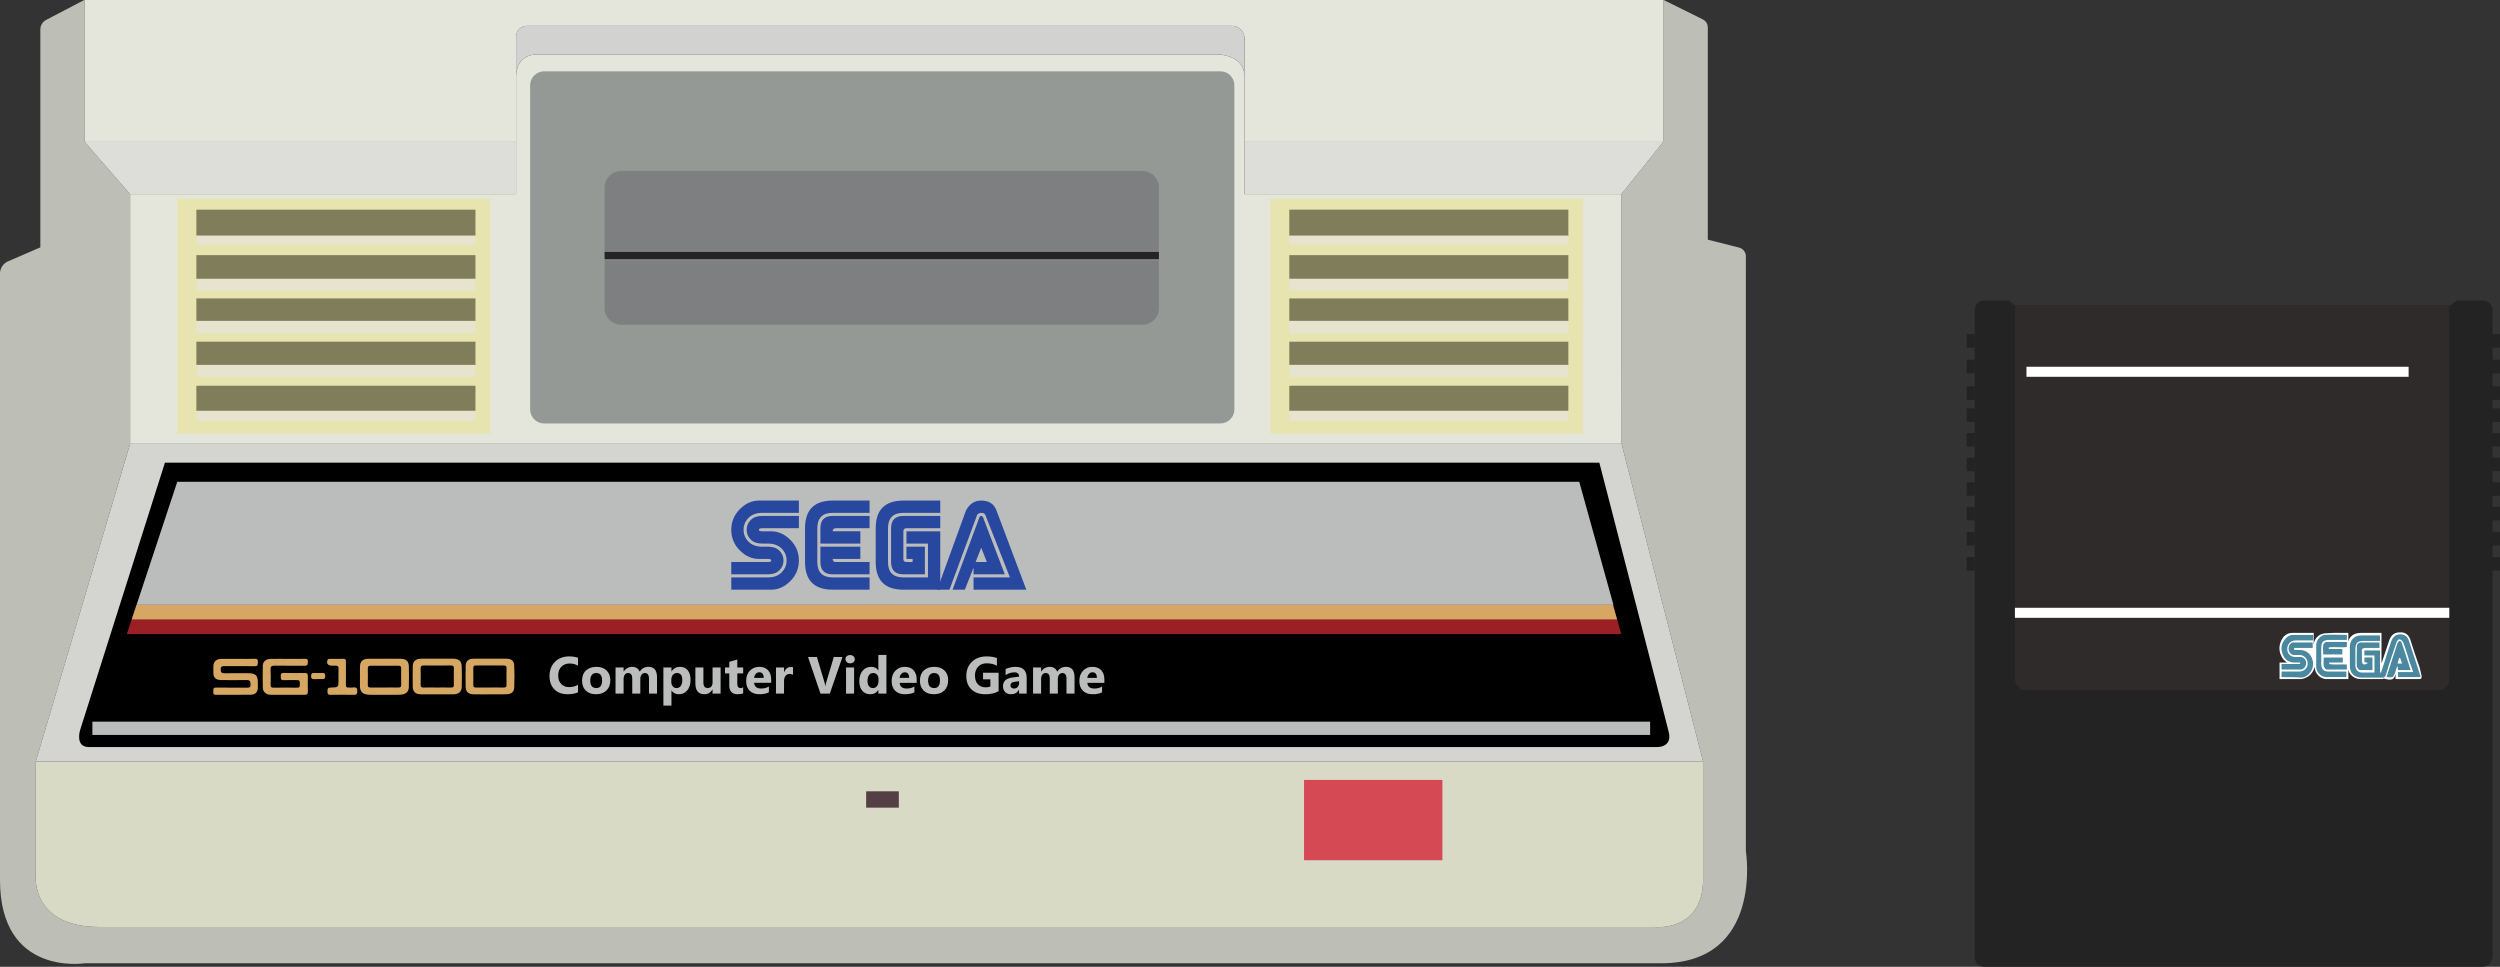 <?xml version="1.0" encoding="UTF-8" standalone="no"?>
<svg
   xmlns:dc="http://purl.org/dc/elements/1.1/"
   xmlns:cc="http://creativecommons.org/ns#"
   xmlns:rdf="http://www.w3.org/1999/02/22-rdf-syntax-ns#"
   xmlns:svg="http://www.w3.org/2000/svg"
   xmlns="http://www.w3.org/2000/svg"
   xmlns:sodipodi="http://sodipodi.sourceforge.net/DTD/sodipodi-0.dtd"
   xmlns:inkscape="http://www.inkscape.org/namespaces/inkscape"
   viewBox="0 0 497.86 192.537"
   version="1.1"
   id="svg78"
   sodipodi:docname="consolegame.svg"
   inkscape:version="0.92.4 5da689c313, 2019-01-14"
   width="497.86"
   height="192.537">
  <rect x="0" y="0" width="497.86" height="192.537" fill="#333333" stroke="none"/>
  <defs
     id="defs82">
    <clipPath
       id="a">
      <path
         inkscape:connector-curvature="0"
         d="M 0,279.084 H 505.706 V 0 H 0 Z"
         id="path2" />
    </clipPath>
  </defs>
  <sodipodi:namedview
     pagecolor="#ffffff"
     bordercolor="#666666"
     borderopacity="1"
     objecttolerance="10"
     gridtolerance="10"
     guidetolerance="10"
     inkscape:pageopacity="0"
     inkscape:pageshadow="2"
     inkscape:window-width="1920"
     inkscape:window-height="1015"
     id="namedview80"
     showgrid="false"
     inkscape:zoom="2.848"
     inkscape:cx="247.85955"
     inkscape:cy="96.649999"
     inkscape:window-x="1920"
     inkscape:window-y="0"
     inkscape:window-maximized="1"
     inkscape:current-layer="svg78" />
  <g
     id="g76"
     transform="translate(-2.14,-0.763)">
    <path
       d="m 496.5,193.3 h -99.2 c -1.1,0 -1.9,-0.9 -1.9,-1.9 V 62.5 c 0,-1.1 0.9,-1.9 1.9,-1.9 h 4.9 l 1.2,1 H 490 l 1.5,-1 h 5.1 c 1.1,0 1.9,0.9 1.9,1.9 v 128.8 c -0.1,1.1 -0.9,2 -2,2 z"
       id="path60"
       inkscape:connector-curvature="0"
       style="fill:#242323" />
    <path
       d="M 403.4,61.6 V 136 c 0,1.2 1,2.2 2.2,2.2 h 82.2 c 1.1,0 2.1,-0.9 2.1,-2.1 V 61.6"
       id="path62"
       inkscape:connector-curvature="0"
       style="fill:#2e2b2a" />
    <path
       d="m 393.8,111.7 h 1.6 v 2.7 h -1.6 z m 0,-2.3 h 1.6 v -2.7 h -1.6 z m 0,-5 h 1.6 v -2.7 h -1.6 z m 0,-4.9 h 1.6 v -2.7 h -1.6 z m 0,-4.9 h 1.6 v -2.7 h -1.6 z m 0,-9.8 h 1.6 v -2.7 h -1.6 z m 0,4.9 h 1.6 V 87 h -1.6 z m 0,-9.3 h 1.6 v -2.7 h -1.6 z m 0,-5.3 h 1.6 v -2.7 h -1.6 z m 0,-5.1 h 1.6 v -2.7 h -1.6 z m 104.6,44.4 h 1.6 v -2.7 h -1.6 z m 0,-5 h 1.6 v -2.7 h -1.6 z m 0,-5 h 1.6 v -2.7 h -1.6 z m 0,-4.9 h 1.6 v -2.7 h -1.6 z m 0,-4.9 h 1.6 v -2.7 h -1.6 z m 0,-9.8 h 1.6 v -2.7 h -1.6 z m 0,4.9 H 500 V 87 h -1.6 z m 0,-9.3 h 1.6 v -2.7 h -1.6 z m 0,-5.3 h 1.6 v -2.7 h -1.6 z m 0,-5.1 h 1.6 v -2.7 h -1.6 z"
       id="path64"
       inkscape:connector-curvature="0"
       style="fill:#242323" />
    <path
       d="m 484.4,135.4 v 0.2 l -0.1,0.3 -0.3,0.1 h -4.8 v -1 c -0.2,0.7 -0.4,1.1 -1.1,1.1 -0.2,0 -0.4,0 -0.8,-0.1 l -0.4,-0.1 c -0.2,0.1 -0.3,0.1 -0.5,0.1 h -4.1 c -1.2,0 -2.2,-0.7 -2.5,-1.8 v 1.8 h -4.5 c -1.2,-0.1 -2.2,-1.2 -2.2,-2.4 v -0.1 c -0.1,0.5 -0.3,0.9 -0.6,1.3 -0.5,0.7 -1.3,1.1 -2.1,1.2 h -4.3 v -3.3 h 1.5 c -0.5,-0.3 -0.9,-0.7 -1.2,-1.4 -0.5,-1.1 -0.4,-2.2 0.2,-3.3 0.5,-0.8 1.2,-1.2 2,-1.2 h 4.3 v 2.4 c 0,-1.1 1,-2.2 2.1,-2.3 0.6,0 1.2,-0.1 1.8,-0.1 h 3 v 1.7 c 0.3,-1.1 1.2,-1.7 2.5,-1.7 h 4.1 v 6.1 l 1.5,-4.5 c 0.4,-1.2 1.1,-1.7 2.1,-1.7 h 0.5 c 0.8,0.1 1.3,0.6 1.6,1.3 0.6,1.9 1.2,3.8 1.9,5.7 z"
       id="path66"
       inkscape:connector-curvature="0"
       style="fill:#ffffff" />
    <path
       d="m 484.1,135.6 h -4.4 v -1 h 3 c -0.2,-0.7 -0.4,-1.2 -0.6,-1.7 -0.4,-1.3 -0.8,-2.7 -1.3,-4 -0.1,-0.3 -0.4,-0.7 -0.7,-0.8 -0.5,-0.1 -0.6,0.4 -0.8,0.8 -0.7,2.1 -1.4,4.1 -2,6.2 -0.2,0.5 -0.4,0.7 -0.9,0.6 h -4 c -1.4,0 -2.3,-0.9 -2.3,-2.3 v -3.8 c 0,-1.4 0.9,-2.3 2.3,-2.3 h 3.7 v 1.1 H 473 c -1.5,0 -1.8,0.4 -1.8,1.9 v 2.9 c 0,1 0.5,1.5 1.4,1.5 h 2.4 v -3.4 h -2 v -1 h 3.1 v 4.4 h 0.2 c 0.7,-2 1.3,-4.1 2,-6.1 0.4,-1.2 1.1,-1.6 2.2,-1.5 0.6,0.1 1.1,0.5 1.3,1.1 0.8,2.4 1.6,4.9 2.4,7.3 -0.1,0 -0.1,0 -0.1,0.1 z m -27.6,0 v -1.1 h 3.5 c 1,0 1.7,-0.7 1.7,-1.6 0,-0.9 -0.7,-1.7 -1.6,-1.7 h -1.2 c -0.6,-0.1 -1,-0.6 -1,-1.3 0,-0.6 0.4,-1.2 1,-1.2 h 3.8 v 1.1 H 459 v 0.4 h 1.1 c 1.3,0 2.3,0.8 2.6,2.1 0.4,1.6 -0.7,3.3 -2.3,3.4 -1.3,-0.1 -2.5,-0.1 -3.9,-0.1 z"
       id="path68"
       inkscape:connector-curvature="0"
       style="fill:#4a88a0" />
    <path
       d="M 456.5,134.1 V 133 h 3.7 v -0.3 h -1.1 c -1.1,0 -1.9,-0.5 -2.3,-1.5 -0.5,-1 -0.4,-2 0.2,-2.9 0.4,-0.6 1,-1.1 1.8,-1.1 h 4 v 1.1 h -3.5 c -1.2,0 -1.9,1.1 -1.6,2.2 0.2,0.7 0.8,1.1 1.6,1.1 h 1.1 c 0.6,0.1 1,0.6 1,1.2 0,0.6 -0.4,1.2 -1,1.3 z m 13,-6.9 v 1 H 466 c -1.2,0 -1.6,0.4 -1.6,1.7 v 3 c 0,1.2 0.5,1.6 1.5,1.6 h 3.5 v 1.1 h -4.1 c -1,-0.1 -1.9,-1 -1.9,-2 v -4.4 c 0,-0.9 0.8,-1.9 1.7,-2 1.5,-0.1 3,0 4.4,0 z m 7.9,8.4 c 0.7,-2.3 1.5,-4.6 2.2,-6.8 0.1,-0.2 0.2,-0.3 0.4,-0.4 0.1,0 0.3,0.1 0.4,0.3 0.6,1.8 1.2,3.6 1.8,5.5 h -2.5 c 0,-0.3 -0.1,-0.5 -0.1,-0.7 h -0.1 c -0.1,0.4 -0.3,0.8 -0.4,1.3 -0.4,0.9 -0.4,0.9 -1.7,0.8 z m 2.2,-2.7 h 0.9 c -0.1,-0.4 -0.3,-0.8 -0.4,-1.1 h -0.2 c -0.1,0.3 -0.2,0.7 -0.3,1.1 z m -5.9,-0.1 c -0.3,-0.1 -0.5,-0.2 -0.7,-0.2 v -0.9 h 1.6 v 2.5 h -2.5 c -0.2,0 -0.5,-0.4 -0.6,-0.7 -0.1,-1.3 0,-2.7 0,-4 0,-0.5 0.3,-0.7 0.7,-0.8 h 3.8 v 1.1 h -2.8 c -0.6,0 -0.8,0.2 -0.7,0.8 v 1.9 c 0.1,0.6 0.4,0.8 1.2,0.3 z"
       id="path70"
       inkscape:connector-curvature="0"
       style="fill:#4a88a0" />
    <path
       d="m 466,133 c 1.2,0.2 2.3,0 3.5,0.1 v 1 h -4 c -0.2,0 -0.5,-0.4 -0.6,-0.7 -0.1,-0.5 0,-1.1 0,-1.7 h 3.8 v 1 H 466 Z m 3.5,-4.4 v 1 c -1.2,0.2 -2.4,-0.1 -3.6,0.1 v 0.3 h 2.7 v 1.1 h -3.8 c 0,-0.6 -0.1,-1.3 0,-1.9 0,-0.2 0.4,-0.6 0.6,-0.6 z"
       id="path72"
       inkscape:connector-curvature="0"
       style="fill:#4a88a0" />
    <path
       d="m 403.4,121.8 h 86.5 v 2 h -86.5 z m 2.3,-48 h 76.1 v 2 h -76.1 z"
       id="path74"
       inkscape:connector-curvature="0"
       style="fill:#ffffff" />
  </g>
  <g
     clip-path="url(#a)"
     transform="matrix(0.688,0,0,-0.688,-2.0634239e-4,191.956)"
     id="g59">
    <path
       style="fill:#bdbeb6"
       inkscape:connector-curvature="0"
       d="M 480.826,0.188 H 24.521 c 0,0 -24.521,-3.923 -24.521,24.084 v 175.553 c 0,1.54 0.915,2.932 2.329,3.543 l 9.347,4.035 v 63.072 c 0,1.161 0.645,2.226 1.674,2.764 l 11.171,5.845 v -41.163 l 13.138,-15.12 v -72.245 l -27.302,-91.985 v -31.501 c 0,0 -2.52,-16.381 18.481,-16.381 h 449.846 c 0,0 14.281,-1.68 14.281,13.86 v 34.022 l -23.589,91.985 -0.075,72.245 12.113,15.12 -0.008,41.163 11.474,-5.685 c 0.885,-0.439 1.446,-1.342 1.446,-2.33 v -61.432 l 9.074,-2.303 c 1.145,-0.291 1.947,-1.322 1.947,-2.503 V 32.673 c 0,0 5.259,-32.485 -24.521,-32.485"
       id="path7" />
    <path
       style="fill:#e4e6dc"
       inkscape:connector-curvature="0"
       d="m 360.238,267.886 c 0,2.008 -1.63,3.637 -3.637,3.637 h -204.065 c -1.739,0 -3.15,-1.411 -3.15,-3.15 v -11.206 c -0.008,-0.302 0,-0.487 0,-0.487 v -18.759 H 24.52 v 41.163 h 456.885 l 0.009,-41.163 h -121.177 z"
       id="path9" />
    <path
       style="fill:#d8dac5"
       inkscape:connector-curvature="0"
       d="m 492.964,58.574 v -34.02 c 0,-15.55 -14.28,-13.87 -14.28,-13.87 h -449.84 c -21.01,0 -18.49,16.39 -18.49,16.39 v 31.5 z"
       id="path11" />
    <path
       style="fill:#d4d4d0"
       inkscape:connector-curvature="0"
       d="m 492.964,58.574 h -482.61 l 27.31,91.98 h 431.71 z"
       id="path13" />
    <path
       style="fill:#ddddd9"
       inkscape:connector-curvature="0"
       d="m 149.386,237.921 v -15.121 H 37.66 l -13.139,15.121 z m 332.029,0 -12.113,-15.121 h -109.064 v 15.121 z"
       id="path15" />
    <path
       style="fill:#e4e6dc"
       inkscape:connector-curvature="0"
       d="m 469.374,150.554 h -431.71 v 72.25 h 111.72 v 33.88 c 0,0 -0.01,0.18 0,0.48 0.06,1.53 0.7,6.1 6.3,6.1 h 196.57 c 0,0 7.98,0.08 7.98,-6.5 v -33.96 h 109.07 z"
       id="path17" />
    <path
       style="fill:#d2d2d0"
       inkscape:connector-curvature="0"
       d="m 360.238,267.886 v -11.122 c 0,6.577 -7.98,6.502 -7.98,6.502 h -196.572 c -5.603,0 -6.241,-4.57 -6.3,-6.099 v 11.206 c 0,1.739 1.411,3.15 3.15,3.15 h 204.065 c 2.007,0 3.637,-1.629 3.637,-3.637"
       id="path19" />
    <path
       style="fill:#959995"
       inkscape:connector-curvature="0"
       d="m 357.294,254.304 v -93.81 c 0,-2.24 -1.81,-4.06 -4.05,-4.06 h -195.73 c -2.25,0 -4.07,1.82 -4.07,4.06 v 93.81 c 0,2.24 1.82,4.06 4.07,4.06 h 195.73 c 2.24,0 4.05,-1.82 4.05,-4.06"
       id="path21" />
    <path
       style="fill:#7e7f80"
       inkscape:connector-curvature="0"
       d="m 335.456,224.691 v -19.531 h -160.449 v 19.531 c 0,2.671 2.159,4.83 4.83,4.83 h 150.789 c 2.671,0 4.83,-2.159 4.83,-4.83 m 0,-21.001 v -13.861 c 0,-2.671 -2.159,-4.83 -4.83,-4.83 h -150.789 c -2.671,0 -4.83,2.159 -4.83,4.83 v 13.861 z"
       id="path23" />
    <path
       style="fill:#252323"
       inkscape:connector-curvature="0"
       d="M 335.456,203.957 H 175.007 v 2.127 h 160.449 z"
       id="path25" />
    <path
       style="fill:#e7e4b0"
       inkscape:connector-curvature="0"
       d="m 141.824,153.494 h -90.51 v 68.05 h 90.51 z"
       id="path27" />
    <path
       style="fill:#807e5a"
       inkscape:connector-curvature="0"
       d="m 56.838,160.074 h 80.787 v 7.283 H 56.838 Z m 0,13.306 h 80.787 v 6.72 H 56.838 Z m 0,12.736 h 80.787 v 6.51 H 56.838 Z m 0,12.18 h 80.787 v 6.863 H 56.838 Z m 80.787,12.467 H 56.838 v 7.56 h 80.787 z"
       id="path29" />
    <path
       style="fill:#e6e3cf"
       inkscape:connector-curvature="0"
       d="m 56.838,157.134 h 80.787 v 2.94 H 56.838 Z m 0,12.743 h 80.787 v 3.503 H 56.838 Z m 0,12.534 h 80.787 v 3.705 H 56.838 Z m 0,12.525 h 80.787 v 3.36 H 56.838 Z M 137.625,208.1 H 56.838 v 2.663 h 80.787 z"
       id="path31" />
    <path
       style="fill:#e7e4b0"
       inkscape:connector-curvature="0"
       d="m 458.174,153.494 h -90.52 v 68.05 h 90.52 z"
       id="path33" />
    <path
       style="fill:#807e5a"
       inkscape:connector-curvature="0"
       d="m 373.191,160.074 h 80.779 v 7.283 h -80.779 z m 0,13.306 h 80.779 v 6.72 h -80.779 z m 0,12.736 h 80.779 v 6.51 h -80.779 z m 0,12.18 h 80.779 v 6.863 h -80.779 z m 80.779,12.467 h -80.779 v 7.56 h 80.779 z"
       id="path35" />
    <path
       style="fill:#e6e3cf"
       inkscape:connector-curvature="0"
       d="m 373.191,157.134 h 80.779 v 2.94 h -80.779 z m 0,12.743 h 80.779 v 3.503 h -80.779 z m 0,12.534 h 80.779 v 3.705 h -80.779 z m 0,12.525 h 80.779 v 3.36 H 373.191 Z M 453.97,208.1 h -80.779 v 2.663 h 80.779 z"
       id="path37" />
    <path
       inkscape:connector-curvature="0"
       d="m 479.524,62.774 h -453.84 c -3.99,0 -2.52,4.83 -2.52,4.83 l 24.58,77.49 h 415.19 c 0,0 18.97,-73.36 20.09,-77.98 1.12,-4.62 -3.5,-4.34 -3.5,-4.34"
       id="path39"
       style="fill:#000000" />
    <path
       style="fill:#d54955"
       inkscape:connector-curvature="0"
       d="m 417.504,30.01 h -40.045 v 23.244 h 40.045 z"
       id="path41" />
    <path
       style="fill:#544044"
       inkscape:connector-curvature="0"
       d="m 260.171,45.231 h -9.459 v 4.729 h 9.459 z"
       id="path43" />
    <path
       inkscape:connector-curvature="0"
       d="M 477.634,66.274 H 26.739 v 3.847 h 450.895 z"
       id="path45"
       style="fill:#bbbdbd;fill-opacity:1" />
    <path
       inkscape:connector-curvature="0"
       style="fill:#9a2025;stroke-width:0.791"
       d="m 31.27,138.539 -2.227,6.725 H 371.264 l -1.867,-6.725 z"
       transform="matrix(1.264,0,0,-1.264,3e-4,279.084)"
       id="path47" />
    <path
       inkscape:connector-curvature="0"
       d="M 467.016,103.934 H 39.533 l 11.777,35.61 h 405.81 z"
       id="path49"
       style="fill:#bbbdbd;fill-opacity:1" />
    <path
       inkscape:connector-curvature="0"
       d="m 83.31,88.298 c 1.627,0.001 3.255,-0.032 4.88,0.015 0.757,0.022 0.954,-0.235 0.921,-0.883 -0.03,-0.613 0.052,-1.14 -0.936,-1.127 -2.857,0.037 -5.715,-0.024 -8.571,0.026 -0.967,0.016 -1.338,-0.209 -1.282,-1.15 0.086,-1.451 0.038,-2.909 0.013,-4.364 -0.01,-0.558 0.095,-0.876 0.833,-0.864 2.261,0.037 4.524,0.045 6.785,0.004 0.854,-0.015 0.869,0.416 0.828,0.967 -0.041,0.538 0.243,1.24 -0.815,1.227 -1.269,-0.016 -2.541,0.041 -3.808,-0.015 -0.929,-0.04 -0.888,0.457 -0.882,1.039 0.005,0.565 -0.087,1.07 0.863,1.045 2.023,-0.053 4.048,-0.032 6.071,-0.008 0.662,0.007 0.911,-0.197 0.896,-0.823 -0.037,-1.527 -0.034,-3.055 0.006,-4.582 0.018,-0.646 -0.203,-0.919 -0.937,-0.915 -3.293,0.019 -6.587,-0.013 -9.88,0.014 -1.251,0.01 -2.193,0.851 -2.218,2 -0.048,2.145 -0.044,4.292 -0.007,6.438 0.02,1.163 0.902,1.919 2.24,1.947 1.666,0.035 3.333,0.008 5,0.009 m -14.412,8e-4 c 1.588,0 3.18,-0.055 4.764,0.02 0.966,0.046 0.998,-0.4 0.981,-1.055 -0.015,-0.614 0.059,-1.115 -0.949,-1.094 -2.857,0.058 -5.717,0.004 -8.576,0.03 -0.775,0.007 -1.246,-0.037 -1.229,-0.968 0.016,-0.865 0.268,-1.133 1.217,-1.108 2.222,0.058 4.446,0.019 6.67,0.015 2.187,-0.004 2.858,-0.611 2.858,-2.568 -0.001,-0.546 0.015,-1.092 0.002,-1.638 -0.031,-1.269 -0.738,-2.008 -2.094,-2.023 -3.335,-0.036 -6.671,0.007 -10.006,-0.026 -1.025,-0.011 -0.746,0.615 -0.775,1.112 -0.031,0.521 -0.094,0.997 0.796,0.985 2.938,-0.039 5.877,-0.001 8.816,-0.023 0.726,-0.006 1.192,0.041 1.148,0.911 -0.039,0.775 -0.048,1.321 -1.167,1.296 -2.38,-0.053 -4.764,-0.013 -7.146,-0.009 -1.769,0.003 -2.436,0.613 -2.448,2.238 -0.004,0.582 -0.006,1.164 10e-4,1.747 0.015,1.311 0.827,2.116 2.253,2.146 1.627,0.035 3.256,0.008 4.884,0.008 z m 42.288,-8.296 c 1.347,0 2.694,0.023 4.04,-0.01 0.643,-0.016 0.925,0.144 0.908,0.786 -0.042,1.597 -0.042,3.195 -0.007,4.792 0.014,0.605 -0.277,0.736 -0.852,0.734 -2.654,-0.011 -5.308,-0.007 -7.962,0.006 -0.58,0.003 -0.859,-0.16 -0.847,-0.751 0.031,-1.597 0.031,-3.195 -0.007,-4.792 -0.016,-0.649 0.293,-0.793 0.925,-0.777 1.266,0.032 2.534,0.009 3.802,0.012 m 0.131,8.328 c 1.588,0 3.176,0.027 4.763,-0.008 1.402,-0.031 2.231,-0.751 2.262,-2.033 0.05,-2.074 0.052,-4.15 -0.005,-6.223 -0.038,-1.405 -0.945,-2.113 -2.703,-2.16 -1.706,-0.046 -3.414,-0.011 -5.122,-0.011 -1.231,0 -2.463,-0.039 -3.692,0.012 -1.847,0.076 -2.63,0.861 -2.634,2.555 -0.005,1.82 -0.018,3.64 0.006,5.46 0.022,1.699 0.752,2.379 2.598,2.414 1.508,0.029 3.018,0.006 4.527,0.006 v -0.012 M 126.5,80.003 c 1.351,0 2.702,0.023 4.052,-0.01 0.623,-0.016 0.832,0.18 0.82,0.75 -0.032,1.601 -0.039,3.204 0,4.806 0.014,0.602 -0.16,0.838 -0.857,0.831 -2.621,-0.029 -5.244,-0.021 -7.865,0 -0.656,0.005 -0.912,-0.196 -0.898,-0.821 0.038,-1.601 0.033,-3.204 0.004,-4.806 -0.01,-0.557 0.177,-0.778 0.812,-0.761 1.309,0.035 2.621,0.01 3.932,0.011 m 0.18,8.347 c 1.507,0 3.015,0.012 4.522,-0.003 1.538,-0.017 2.383,-0.682 2.437,-2.103 0.077,-2.034 0.076,-4.073 0.008,-6.107 -0.046,-1.386 -0.93,-2.097 -2.461,-2.106 -3.094,-0.018 -6.188,-0.02 -9.282,10e-4 -1.621,0.011 -2.411,0.729 -2.434,2.212 -0.03,1.963 -0.034,3.927 0,5.89 0.024,1.455 0.859,2.195 2.45,2.216 1.587,0.021 3.173,0.005 4.76,0.005 z m 15.133,-8.348 c 1.307,0 2.615,0.026 3.921,-0.011 0.666,-0.019 0.902,0.182 0.887,0.804 -0.038,1.596 -0.029,3.194 -0.002,4.792 0.009,0.532 -0.129,0.795 -0.781,0.79 -2.694,-0.021 -5.387,-0.017 -8.08,0.003 -0.563,0.004 -0.766,-0.179 -0.759,-0.693 0.023,-1.67 0.025,-3.341 0.002,-5.01 -0.007,-0.527 0.224,-0.692 0.772,-0.682 1.346,0.022 2.693,0.007 4.04,0.007 m -0.029,-1.978 c -1.548,0 -3.097,-0.025 -4.645,0.008 -1.564,0.033 -2.333,0.729 -2.357,2.168 -0.034,2.001 -0.035,4.004 0.006,6.004 0.031,1.484 0.767,2.134 2.354,2.142 3.136,0.015 6.273,0.013 9.409,0.006 1.39,-0.004 2.229,-0.595 2.287,-1.866 0.098,-2.179 0.103,-4.367 0.006,-6.546 -0.055,-1.251 -0.879,-1.858 -2.296,-1.897 -1.586,-0.044 -3.175,-0.01 -4.764,-0.01 z m -41.662,6.12 c 0.001,-1.091 0.036,-2.184 -0.012,-3.274 -0.029,-0.657 0.199,-0.95 0.939,-0.877 0.353,0.035 0.723,-0.042 1.069,0.016 1.224,0.203 1.354,-0.402 1.294,-1.303 -0.041,-0.612 -0.269,-0.825 -0.929,-0.818 -2.262,0.024 -4.525,0.04 -6.786,-0.004 -0.918,-0.017 -0.902,0.467 -0.907,1.05 -0.006,0.589 -0.009,1.03 0.902,1.05 2.288,0.049 2.287,0.092 2.287,2.226 0,1.091 -0.03,2.184 0.009,3.274 0.023,0.616 -0.227,0.873 -0.892,0.833 -0.355,-0.022 -0.714,-0.004 -1.071,-10e-4 -1.125,0.009 -1.63,0.752 -1.191,1.7 0.153,0.329 0.424,0.278 0.685,0.279 1.27,0.008 2.541,-0.022 3.81,0.016 0.66,0.019 0.808,-0.257 0.799,-0.784 -0.022,-1.127 -0.007,-2.255 -0.006,-3.383 m -8.072,-1.707 c -0.315,0 -0.632,0.022 -0.944,-0.005 -0.709,-0.06 -1.074,0.109 -1.067,0.872 0.006,0.722 0.271,0.969 1.031,0.905 0.547,-0.047 1.102,0.002 1.652,-0.017 0.645,-0.022 1.42,0.283 1.424,-0.852 0.004,-1.092 -0.711,-0.886 -1.388,-0.896 -0.236,-0.004 -0.472,-0.001 -0.708,-0.001 z"
       id="path51"
       style="fill:#d6a763;fill-opacity:1" />
    <path
       inkscape:connector-curvature="0"
       d="m 167.312,78.617 c -0.773,-0.374 -1.782,-0.561 -3.027,-0.561 -1.624,0 -2.902,0.477 -3.832,1.432 -0.93,0.955 -1.395,2.227 -1.395,3.817 0,1.694 0.523,3.067 1.569,4.12 1.046,1.054 2.403,1.58 4.071,1.58 1.034,0 1.905,-0.13 2.614,-0.391 v -2.296 c -0.709,0.423 -1.516,0.635 -2.422,0.635 -0.994,0 -1.796,-0.313 -2.407,-0.938 -0.61,-0.625 -0.915,-1.472 -0.915,-2.54 0,-1.024 0.288,-1.839 0.864,-2.447 0.576,-0.608 1.351,-0.912 2.325,-0.912 0.931,0 1.782,0.226 2.555,0.679 z m 5.279,5.582 c -0.551,0 -0.98,-0.189 -1.285,-0.569 -0.305,-0.379 -0.457,-0.915 -0.457,-1.609 0,-1.452 0.585,-2.178 1.757,-2.178 1.117,0 1.676,0.746 1.676,2.237 0,1.413 -0.564,2.119 -1.691,2.119 m -0.059,-6.143 c -1.26,0 -2.25,0.353 -2.971,1.06 -0.721,0.706 -1.082,1.665 -1.082,2.875 0,1.251 0.374,2.229 1.122,2.935 0.748,0.707 1.759,1.06 3.034,1.06 1.255,0 2.24,-0.353 2.954,-1.06 0.713,-0.706 1.07,-1.64 1.07,-2.802 0,-1.255 -0.367,-2.247 -1.103,-2.975 -0.736,-0.729 -1.744,-1.093 -3.024,-1.093 m 17.646,0.185 h -2.326 v 4.312 c 0,1.097 -0.403,1.646 -1.211,1.646 -0.383,0 -0.696,-0.165 -0.937,-0.494 -0.241,-0.33 -0.362,-0.741 -0.362,-1.233 v -4.231 h -2.333 v 4.356 c 0,1.068 -0.396,1.602 -1.189,1.602 -0.399,0 -0.717,-0.157 -0.956,-0.472 -0.238,-0.315 -0.358,-0.744 -0.358,-1.285 v -4.201 h -2.333 v 7.56 h 2.333 v -1.181 h 0.03 c 0.241,0.404 0.579,0.732 1.015,0.986 0.436,0.253 0.912,0.38 1.428,0.38 1.068,0 1.799,-0.47 2.193,-1.41 0.576,0.94 1.423,1.41 2.54,1.41 1.644,0 2.466,-1.014 2.466,-3.042 z m 4.142,3.98 v -0.605 c 0,-0.522 0.138,-0.948 0.413,-1.278 0.276,-0.33 0.638,-0.494 1.086,-0.494 0.531,0 0.944,0.205 1.237,0.616 0.293,0.411 0.439,0.993 0.439,1.746 0,1.329 -0.517,1.994 -1.551,1.994 -0.477,0 -0.867,-0.181 -1.17,-0.543 -0.302,-0.362 -0.454,-0.84 -0.454,-1.436 m 0.066,-3.101 h -0.029 v -4.356 h -2.333 v 11.038 h 2.333 v -1.137 h 0.029 c 0.576,0.881 1.386,1.321 2.43,1.321 0.979,0 1.736,-0.335 2.27,-1.007 0.534,-0.672 0.801,-1.587 0.801,-2.743 0,-1.26 -0.311,-2.272 -0.934,-3.035 -0.622,-0.763 -1.451,-1.144 -2.484,-1.144 -0.911,0 -1.605,0.354 -2.083,1.063 m 14.198,-0.879 h -2.326 v 1.152 h -0.037 c -0.576,-0.891 -1.346,-1.337 -2.311,-1.337 -1.752,0 -2.628,1.061 -2.628,3.183 v 4.562 h 2.326 v -4.356 c 0,-1.068 0.423,-1.602 1.27,-1.602 0.418,0 0.753,0.147 1.004,0.439 0.251,0.293 0.376,0.691 0.376,1.193 v 4.326 h 2.326 z m 6.534,0.089 c -0.345,-0.182 -0.864,-0.273 -1.558,-0.273 -1.644,0 -2.466,0.854 -2.466,2.562 v 3.463 h -1.225 v 1.72 h 1.225 v 1.632 l 2.326,0.664 v -2.296 h 1.698 v -1.72 h -1.698 v -3.057 c 0,-0.788 0.312,-1.181 0.938,-1.181 0.246,0 0.499,0.071 0.76,0.214 z m 5.944,4.46 c 0,1.083 -0.438,1.624 -1.314,1.624 -0.374,0 -0.698,-0.155 -0.971,-0.465 -0.273,-0.31 -0.439,-0.696 -0.498,-1.159 z m 2.163,-1.432 h -4.932 c 0.079,-1.098 0.771,-1.647 2.075,-1.647 0.832,0 1.563,0.197 2.193,0.591 v -1.684 c -0.699,-0.374 -1.607,-0.561 -2.725,-0.561 -1.22,0 -2.168,0.339 -2.842,1.016 -0.674,0.676 -1.012,1.62 -1.012,2.831 0,1.255 0.365,2.249 1.093,2.983 0.729,0.733 1.624,1.1 2.688,1.1 1.102,0 1.955,-0.327 2.558,-0.982 0.603,-0.655 0.904,-1.543 0.904,-2.665 z m 6.32,2.34 c -0.281,0.153 -0.608,0.229 -0.982,0.229 -0.507,0 -0.903,-0.186 -1.189,-0.558 -0.285,-0.371 -0.428,-0.877 -0.428,-1.517 v -3.61 h -2.333 v 7.56 h 2.333 v -1.403 h 0.03 c 0.369,1.024 1.033,1.536 1.993,1.536 0.246,0 0.438,-0.029 0.576,-0.088 z m 14.301,5.131 -3.647,-10.588 h -2.703 l -3.603,10.588 h 2.57 l 2.207,-7.368 c 0.118,-0.399 0.19,-0.751 0.214,-1.056 h 0.045 c 0.034,0.33 0.111,0.691 0.229,1.085 l 2.192,7.339 z M 247.221,78.24 h -2.333 v 7.56 h 2.333 z m -1.152,8.757 c -0.394,0 -0.716,0.117 -0.967,0.35 -0.251,0.234 -0.377,0.521 -0.377,0.861 0,0.349 0.126,0.635 0.377,0.856 0.251,0.222 0.573,0.332 0.967,0.332 0.399,0 0.723,-0.11 0.971,-0.332 0.249,-0.221 0.373,-0.507 0.373,-0.856 0,-0.355 -0.124,-0.645 -0.373,-0.872 -0.248,-0.226 -0.572,-0.339 -0.971,-0.339 m 8.225,-5.08 v 0.569 c 0,0.492 -0.143,0.9 -0.428,1.225 -0.286,0.325 -0.657,0.487 -1.115,0.487 -0.517,0 -0.921,-0.203 -1.211,-0.609 -0.29,-0.406 -0.436,-0.963 -0.436,-1.672 0,-0.664 0.141,-1.176 0.421,-1.536 0.281,-0.359 0.67,-0.539 1.167,-0.539 0.472,0 0.858,0.19 1.156,0.569 0.298,0.379 0.446,0.881 0.446,1.506 m 2.289,-3.677 h -2.333 v 1.041 h -0.03 c -0.531,-0.817 -1.312,-1.225 -2.34,-1.225 -0.945,0 -1.706,0.333 -2.282,1 -0.576,0.667 -0.864,1.598 -0.864,2.795 0,1.25 0.318,2.251 0.953,3.005 0.635,0.753 1.467,1.129 2.495,1.129 0.975,0 1.654,-0.349 2.038,-1.048 h 0.03 v 4.496 h 2.333 z m 6.593,4.548 c 0,1.083 -0.438,1.624 -1.314,1.624 -0.374,0 -0.698,-0.155 -0.971,-0.465 -0.273,-0.31 -0.439,-0.696 -0.498,-1.159 z m 2.163,-1.432 h -4.932 c 0.079,-1.098 0.771,-1.647 2.075,-1.647 0.832,0 1.563,0.197 2.193,0.591 v -1.684 c -0.699,-0.374 -1.607,-0.561 -2.725,-0.561 -1.22,0 -2.168,0.339 -2.842,1.016 -0.674,0.676 -1.012,1.62 -1.012,2.831 0,1.255 0.365,2.249 1.093,2.983 0.729,0.733 1.624,1.1 2.688,1.1 1.102,0 1.955,-0.327 2.558,-0.982 0.603,-0.655 0.904,-1.543 0.904,-2.665 z m 5.05,2.842 c -0.551,0 -0.98,-0.189 -1.285,-0.569 -0.305,-0.379 -0.457,-0.915 -0.457,-1.609 0,-1.452 0.585,-2.178 1.757,-2.178 1.117,0 1.676,0.746 1.676,2.237 0,1.413 -0.564,2.119 -1.691,2.119 m -0.059,-6.143 c -1.26,0 -2.25,0.353 -2.971,1.06 -0.722,0.706 -1.082,1.665 -1.082,2.875 0,1.251 0.374,2.229 1.122,2.935 0.748,0.707 1.759,1.06 3.034,1.06 1.255,0 2.24,-0.353 2.954,-1.06 0.713,-0.706 1.07,-1.64 1.07,-2.802 0,-1.255 -0.367,-2.247 -1.103,-2.975 -0.736,-0.729 -1.744,-1.093 -3.024,-1.093 m 18.731,0.893 c -1.034,-0.596 -2.318,-0.893 -3.854,-0.893 -1.703,0 -3.045,0.471 -4.027,1.414 -0.982,0.942 -1.474,2.24 -1.474,3.894 0,1.664 0.537,3.02 1.61,4.068 1.073,1.049 2.5,1.573 4.282,1.573 1.123,0 2.112,-0.155 2.968,-0.465 v -2.237 c -0.817,0.472 -1.816,0.708 -2.997,0.708 -0.99,0 -1.795,-0.321 -2.418,-0.963 -0.623,-0.642 -0.934,-1.5 -0.934,-2.573 0,-1.088 0.279,-1.93 0.838,-2.525 0.559,-0.596 1.313,-0.894 2.263,-0.894 0.571,0 1.024,0.082 1.358,0.244 v 2.067 h -2.119 v 1.905 h 4.504 z m 5.929,2.363 v 0.509 l -1.373,-0.177 c -0.758,-0.098 -1.137,-0.44 -1.137,-1.026 0,-0.266 0.092,-0.484 0.277,-0.653 0.185,-0.17 0.434,-0.255 0.749,-0.255 0.438,0 0.795,0.151 1.071,0.454 0.275,0.303 0.413,0.685 0.413,1.148 m 2.193,-3.071 h -2.208 v 1.085 h -0.029 c -0.507,-0.847 -1.258,-1.27 -2.252,-1.27 -0.734,0 -1.31,0.208 -1.731,0.624 -0.421,0.416 -0.632,0.971 -0.632,1.665 0,1.467 0.869,2.313 2.606,2.54 l 2.053,0.273 c 0,0.827 -0.448,1.24 -1.344,1.24 -0.901,0 -1.757,-0.268 -2.569,-0.805 v 1.758 c 0.325,0.167 0.769,0.315 1.333,0.443 0.564,0.128 1.076,0.192 1.539,0.192 2.156,0 3.234,-1.076 3.234,-3.227 z m 13.851,-5e-4 h -2.326 v 4.312 c 0,1.097 -0.403,1.646 -1.211,1.646 -0.383,0 -0.696,-0.165 -0.937,-0.494 -0.241,-0.33 -0.362,-0.741 -0.362,-1.233 v -4.231 h -2.333 v 4.356 c 0,1.068 -0.396,1.602 -1.189,1.602 -0.399,0 -0.717,-0.157 -0.956,-0.472 -0.238,-0.315 -0.358,-0.744 -0.358,-1.285 v -4.201 h -2.333 v 7.56 h 2.333 v -1.181 h 0.03 c 0.241,0.404 0.579,0.732 1.015,0.986 0.436,0.253 0.912,0.38 1.428,0.38 1.068,0 1.799,-0.47 2.193,-1.41 0.576,0.94 1.423,1.41 2.54,1.41 1.644,0 2.466,-1.014 2.466,-3.042 z m 6.475,4.548 c 0,1.083 -0.438,1.624 -1.314,1.624 -0.374,0 -0.698,-0.155 -0.971,-0.465 -0.273,-0.31 -0.439,-0.696 -0.498,-1.159 z m 2.163,-1.432 h -4.932 c 0.079,-1.098 0.771,-1.647 2.075,-1.647 0.832,0 1.563,0.197 2.193,0.591 v -1.684 c -0.699,-0.374 -1.607,-0.561 -2.725,-0.561 -1.22,0 -2.168,0.339 -2.842,1.016 -0.674,0.676 -1.012,1.62 -1.012,2.831 0,1.255 0.365,2.249 1.093,2.983 0.729,0.733 1.624,1.1 2.688,1.1 1.102,0 1.955,-0.327 2.558,-0.982 0.603,-0.655 0.904,-1.543 0.904,-2.665 z"
       id="path53"
       style="fill:#bbbdbd;fill-opacity:1" />
    <path
       style="fill:#28479f"
       inkscape:connector-curvature="0"
       d="m 216.118,125.664 c 0,1.087 0.39,2.026 1.171,2.817 0.781,0.791 1.873,1.186 3.277,1.186 h 10.674 v -3.558 h -10.674 c -0.593,0 -0.89,-0.148 -0.89,-0.445 0,-0.297 0.297,-0.445 0.89,-0.445 h 2.668 c 2.037,0 3.88,-0.825 5.531,-2.476 1.65,-1.65 2.475,-3.642 2.475,-5.975 0,-2.312 -0.825,-4.299 -2.475,-5.96 -1.651,-1.66 -3.494,-2.49 -5.531,-2.49 h -11.564 v 3.558 h 10.675 c 1.641,0 2.94,0.484 3.899,1.453 0.959,0.968 1.438,2.115 1.438,3.439 0,1.345 -0.479,2.496 -1.438,3.455 -0.959,0.959 -2.258,1.438 -3.899,1.438 h -1.779 c -1.404,0 -2.496,0.39 -3.277,1.171 -0.781,0.781 -1.171,1.725 -1.171,2.832 m -4.448,0 c 0,2.313 0.826,4.3 2.476,5.96 1.651,1.661 3.494,2.491 5.53,2.491 h 11.564 v -3.558 h -10.674 c -1.641,0 -2.941,-0.485 -3.899,-1.453 -0.959,-0.969 -1.439,-2.116 -1.439,-3.44 0,-1.344 0.48,-2.496 1.439,-3.454 0.958,-0.959 2.258,-1.439 3.899,-1.439 h 1.779 c 1.403,0 2.496,-0.39 3.276,-1.171 0.781,-0.781 1.172,-1.725 1.172,-2.832 0,-1.087 -0.391,-2.026 -1.172,-2.817 -0.78,-0.79 -1.873,-1.186 -3.276,-1.186 h -10.675 v 3.559 h 10.675 c 0.593,0 0.889,0.148 0.889,0.444 0,0.297 -0.296,0.445 -0.889,0.445 h -2.669 c -2.036,0 -3.879,0.826 -5.53,2.476 -1.65,1.651 -2.476,3.642 -2.476,5.975 m 25.797,-4.893 h 11.564 v -3.558 h -8.006 c 0,-0.593 0.297,-0.89 0.89,-0.89 h 9.785 v -3.558 h -10.675 c -2.372,0 -3.558,1.186 -3.558,3.558 z m 0,0.89 v 4.447 c 0,2.372 1.186,3.559 3.558,3.559 h 10.675 v -3.559 h -9.785 c -0.593,0 -0.89,-0.296 -0.89,-0.889 h 8.006 v -3.558 z m -4.448,4.447 c 0,5.338 2.669,8.006 8.006,8.006 h 10.675 v -3.558 h -10.675 c -2.965,0 -4.448,-1.482 -4.448,-4.448 v -9.785 c 0,-2.965 1.483,-4.448 4.448,-4.448 h 10.675 v -3.558 h -10.675 c -5.337,0 -8.006,2.669 -8.006,8.006 z m 24.908,3e-4 c 0,2.372 1.186,3.558 3.558,3.558 h 10.675 v -3.558 h -9.785 c -0.593,0 -0.89,-0.297 -0.89,-0.89 v -8.006 c 0,-0.593 0.297,-0.889 0.89,-0.889 h 1.779 v 0.889 h -1.779 v 3.559 h 5.337 v -8.006 h -6.227 c -2.372,0 -3.558,1.186 -3.558,3.558 z m -4.448,0 c 0,5.337 2.669,8.006 8.006,8.006 h 10.675 v -3.558 h -10.675 c -2.965,0 -4.448,-1.483 -4.448,-4.448 v -9.785 c 0,-2.965 1.483,-4.448 4.448,-4.448 h 7.117 v 9.785 h -6.227 v 3.558 h 9.785 v -16.901 h -10.675 c -5.337,0 -8.006,2.669 -8.006,8.006 z"
       id="path55" />
    <path
       style="fill:#28479f"
       inkscape:connector-curvature="0"
       d="m 284.021,120.475 -1.631,-4.151 h 3.262 z m -2.224,-7.709 v 1.927 l -2.52,-6.375 h -3.559 l 7.71,20.756 c 0.099,0.395 0.296,0.593 0.593,0.593 0.297,0 0.494,-0.198 0.593,-0.593 l 6.227,-16.308 z m 0,-0.89 h 10.527 l -7.117,18.088 c -0.198,0.395 -0.593,0.593 -1.186,0.593 -0.494,0 -0.89,-0.198 -1.186,-0.593 l -8.006,-21.646 h -3.558 l 8.302,22.832 c 0.989,1.976 2.471,2.965 4.448,2.965 2.273,0 3.756,-0.989 4.448,-2.965 l 8.599,-22.832 h -15.271 z"
       id="path57" />
  </g>
  <path
     inkscape:connector-curvature="0"
     style="fill:#d6a763;fill-opacity:1;stroke-width:0.338"
     d="m 27.191,120.469 -0.951,2.874 H 136.776 l -0.003,0.009 h 146.219 l -0.002,-0.009 h 39.025 l -0.798,-2.874 h -144.469 l -0.003,0.009 h -5.082 l -0.002,-0.009 z"
     id="path47-6" />
</svg>
